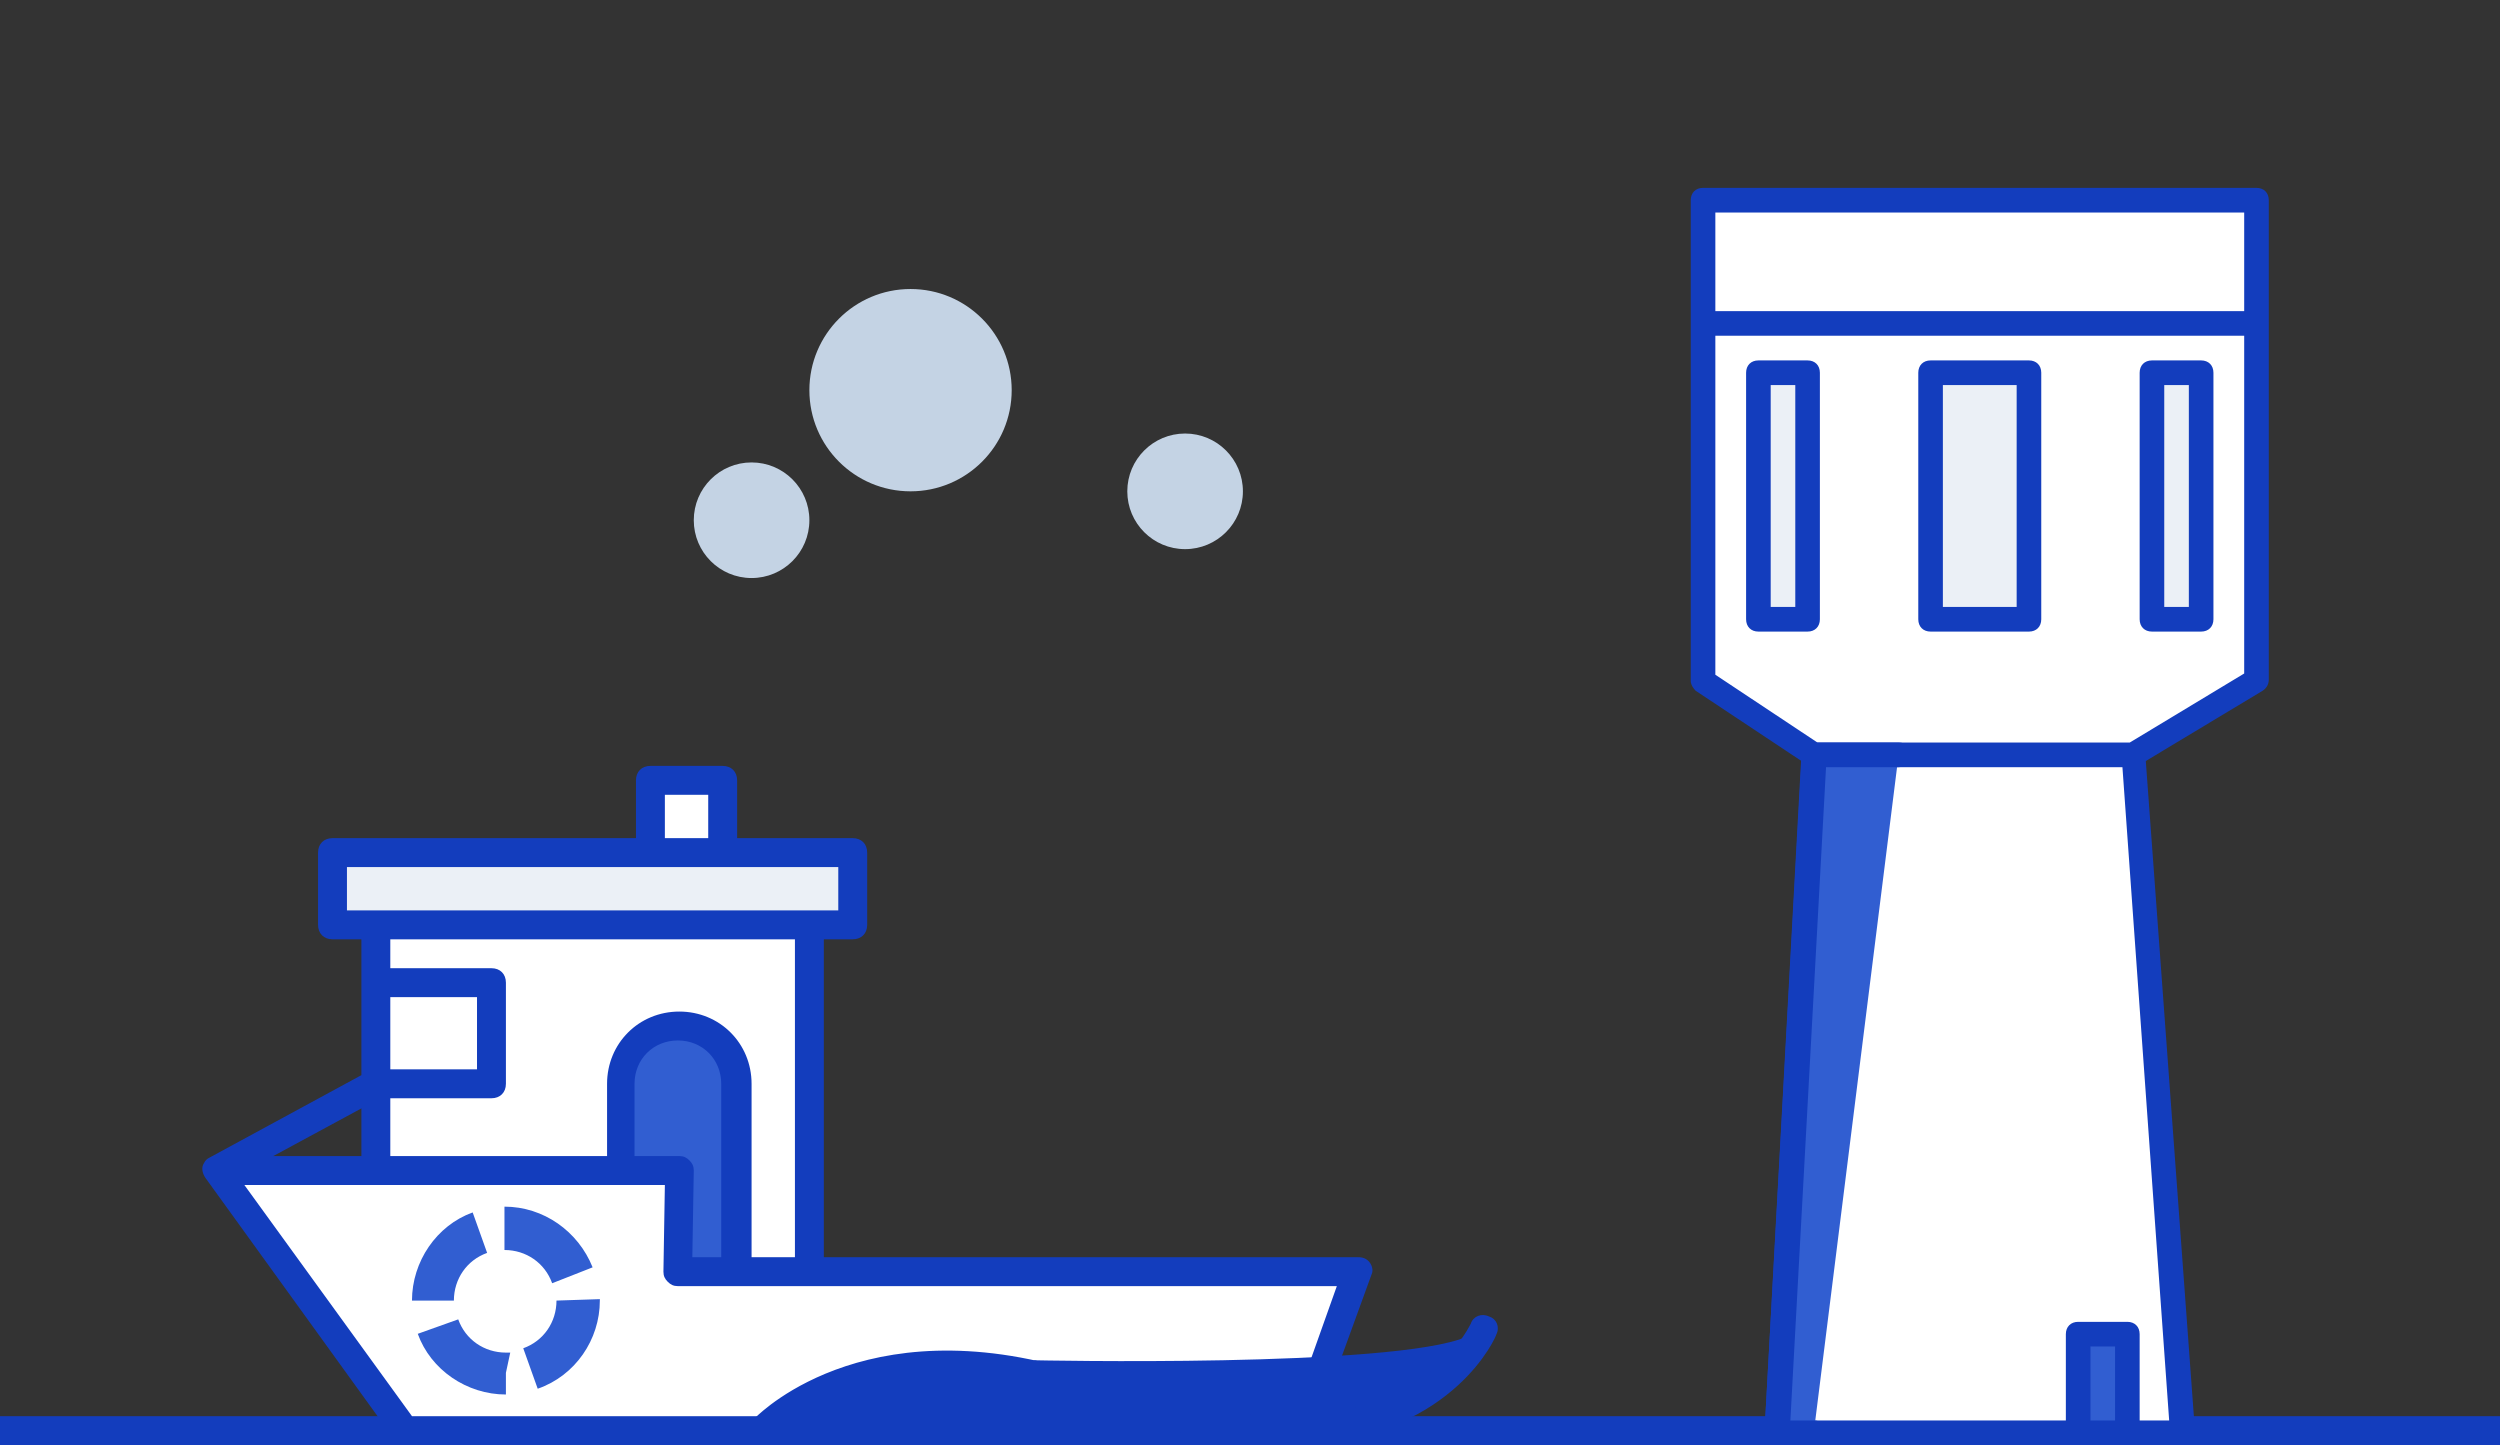 <svg width="173" height="100" viewBox="0 0 173 100" fill="none" xmlns="http://www.w3.org/2000/svg">
    <rect x="0" y="0" width="173" height="100" fill="#333333" stroke="none"/>
    <rect y="98" width="173" height="2" fill="#133DBD"/>
    <path d="M59.009 59H23.009V64H59.009V59Z" fill="#EBF0F6"/>
    <path d="M47.009 81V88H56.009V64H26.009V81H47.009Z" fill="white"/>
    <path d="M50.009 54H45.009V59H50.009V54Z" fill="white"/>
    <path d="M34.009 68H26.009V75H34.009V68Z" fill="white"/>
    <path d="M47.009 71C44.809 71 43.009 72.8 43.009 75V81H47.109L47.009 88H51.009V75C51.009 72.8 49.209 71 47.009 71Z" fill="#315ED1"/>
    <path d="M90.009 99H28.009L15.009 81H47.009V88H94.009L90.009 99Z" fill="white"/>
    <path d="M94.809 87.4C94.609 87.1 94.309 87 94.009 87H57.009V65H59.009C59.609 65 60.009 64.6 60.009 64V59C60.009 58.4 59.609 58 59.009 58H51.009V54C51.009 53.4 50.609 53 50.009 53H45.009C44.409 53 44.009 53.4 44.009 54V58H23.009C22.409 58 22.009 58.4 22.009 59V64C22.009 64.6 22.409 65 23.009 65H25.009V68V74.4L14.509 80.1C14.309 80.2 14.209 80.3 14.109 80.5C13.909 80.8 14.009 81.2 14.209 81.5L27.209 99.5C27.409 99.8 27.709 99.9 28.009 99.9H90.009C90.409 99.9 90.809 99.6 90.909 99.2L94.909 88.2C95.009 88 95.009 87.7 94.809 87.4ZM46.009 55H49.009V58H46.009V55ZM24.009 60H45.009H50.009H58.009V63H56.009H26.009H24.009V60ZM55.009 65V87H52.009V75C52.009 72.2 49.809 70 47.009 70C44.209 70 42.009 72.2 42.009 75V80H27.009V76H34.009C34.609 76 35.009 75.6 35.009 75V68C35.009 67.4 34.609 67 34.009 67H27.009V65H55.009ZM48.009 81C48.009 80.7 47.909 80.5 47.709 80.3C47.509 80.1 47.309 80 47.009 80H43.909V75C43.909 73.3 45.209 72 46.909 72C48.609 72 49.909 73.3 49.909 75V87H47.909L48.009 81ZM18.909 80L25.009 76.7V80H18.909ZM27.009 69H33.009V74H27.009V69ZM89.309 98H28.509L16.909 82H25.909H42.909H46.009L45.909 88C45.909 88.3 46.009 88.5 46.209 88.7C46.409 88.9 46.609 89 46.909 89H50.909H55.909H92.509L89.309 98Z" fill="#133DBD"/>
    <path d="M35.009 95C37.77 95 40.009 92.761 40.009 90C40.009 87.239 37.77 85 35.009 85C32.248 85 30.009 87.239 30.009 90C30.009 92.761 32.248 95 35.009 95Z" fill="white"/>
    <path d="M35.009 96.5C32.309 96.5 29.809 94.8 28.909 92.3L31.709 91.3C32.209 92.7 33.509 93.6 35.009 93.6C35.109 93.6 35.209 93.6 35.309 93.6L35.009 95V96.5ZM37.209 96.1L36.209 93.3C37.609 92.8 38.509 91.5 38.509 90L41.509 89.9V90C41.509 92.7 39.809 95.2 37.209 96.1ZM28.709 90H28.509C28.509 87.3 30.209 84.8 32.709 83.9L33.709 86.7C32.309 87.2 31.409 88.5 31.409 90H28.709ZM38.209 88.8C37.709 87.4 36.409 86.5 34.909 86.5V83.5C37.609 83.5 40.009 85.2 41.009 87.7L38.209 88.8Z" fill="#315ED1"/>
    <path d="M53 100C53 100 54.168 98.987 56.5 97.255C62.058 94.14 68.896 94.841 74 95.883C78.5 97.713 89.5 100 89.5 100H53Z" fill="#133DBD"/>
    <path d="M101.5 92.5C101.5 95.216 96.909 98.04 95.709 98.475C90.809 100.43 83.309 99.235 79.209 97.823C77.409 97.28 71.5 94.129 71.5 94.129C71.5 94.129 96.5 94.673 101.5 92.5Z" fill="#133DBD"/>
    <path d="M90.705 99.93C86.817 100.227 81.854 99.62 75.455 97.349C61.109 92.236 54.135 99.175 53.752 99.401C53.384 99.823 52.778 99.771 52.348 99.41C51.919 99.048 51.972 98.453 52.34 98.031C52.715 97.706 60.524 89.915 76.106 95.427C96.85 102.811 101.689 91.7 101.781 91.594C101.941 91.089 102.524 90.847 103.046 91.103C103.56 91.261 103.806 91.834 103.545 92.346C103.553 92.444 100.675 99.168 90.705 99.93Z" fill="#133DBD"/>
    <path d="M52.009 40C54.218 40 56.009 38.209 56.009 36C56.009 33.791 54.218 32 52.009 32C49.8 32 48.009 33.791 48.009 36C48.009 38.209 49.8 40 52.009 40Z" fill="#C4D3E4"/>
    <path d="M63.009 34C66.875 34 70.009 30.866 70.009 27C70.009 23.134 66.875 20 63.009 20C59.143 20 56.009 23.134 56.009 27C56.009 30.866 59.143 34 63.009 34Z" fill="#C4D3E4"/>
    <path d="M82.009 38C84.218 38 86.009 36.209 86.009 34C86.009 31.791 84.218 30 82.009 30C79.8 30 78.009 31.791 78.009 34C78.009 36.209 79.8 38 82.009 38Z" fill="#C4D3E4"/>
    <g clip-path="url(#clip0_1_6088)">
        <path d="M147.638 52.235H125.511L122.957 99.147H151.043L147.638 52.235Z" fill="white"/>
        <path d="M156.149 47.118L147.638 52.235H125.511L117.851 47.118V13.853H156.149V47.118Z" fill="white"/>
        <path d="M147.213 92.323H143.808V99.147H147.213V92.323Z" fill="#315ED1"/>
        <path d="M125.085 25.794H121.681V42.853H125.085V25.794Z" fill="#EBF0F6"/>
        <path d="M140.404 25.794H133.596V42.853H140.404V25.794Z" fill="#EBF0F6"/>
        <path d="M152.319 25.794H148.915V42.853H152.319V25.794Z" fill="#EBF0F6"/>
        <path d="M156.149 13H117.851C117.34 13 117 13.341 117 13.853V47.118C117 47.373 117.17 47.629 117.34 47.8L124.66 52.662L122.106 99.062C122.106 99.318 122.191 99.488 122.362 99.659C122.532 99.829 122.702 100 122.957 100H143.809H147.213H151.043C151.298 100 151.468 99.915 151.638 99.744C151.809 99.573 151.894 99.318 151.894 99.062L148.489 52.662L156.574 47.8C156.83 47.629 157 47.373 157 47.032V13.853C157 13.341 156.66 13 156.149 13ZM146.362 98.294H144.66V93.177H146.362V98.294ZM150.106 98.294H148.064V92.323C148.064 91.812 147.723 91.471 147.213 91.471H143.809C143.298 91.471 142.957 91.812 142.957 92.323V98.294H123.894L126.362 53.088H146.872L150.106 98.294ZM155.298 46.606L147.383 51.382H125.766L118.702 46.691V23.235H155.298V46.606ZM155.298 21.529H118.702V14.706H155.298V21.529Z" fill="#133DBD"/>
        <path d="M121.681 43.706H125.085C125.596 43.706 125.936 43.365 125.936 42.853V25.794C125.936 25.282 125.596 24.941 125.085 24.941H121.681C121.17 24.941 120.83 25.282 120.83 25.794V42.853C120.83 43.365 121.17 43.706 121.681 43.706ZM122.532 26.647H124.234V42H122.532V26.647Z" fill="#133DBD"/>
        <path d="M133.596 43.706H140.404C140.915 43.706 141.255 43.365 141.255 42.853V25.794C141.255 25.282 140.915 24.941 140.404 24.941H133.596C133.085 24.941 132.745 25.282 132.745 25.794V42.853C132.745 43.365 133.085 43.706 133.596 43.706ZM134.447 26.647H139.553V42H134.447V26.647Z" fill="#133DBD"/>
        <path d="M148.915 43.706H152.319C152.83 43.706 153.17 43.365 153.17 42.853V25.794C153.17 25.282 152.83 24.941 152.319 24.941H148.915C148.404 24.941 148.064 25.282 148.064 25.794V42.853C148.064 43.365 148.404 43.706 148.915 43.706ZM149.766 26.647H151.468V42H149.766V26.647Z" fill="#133DBD"/>
        <path d="M131.383 52.235H125.511L122.957 99.147H125.511" fill="#315ED1"/>
        <path d="M125.511 100H122.957C122.702 100 122.532 99.915 122.362 99.744C122.191 99.573 122.106 99.318 122.106 99.062L124.66 52.15C124.66 51.724 125.085 51.382 125.511 51.382H131.383C131.894 51.382 132.234 51.724 132.234 52.235C132.234 52.747 131.894 53.088 131.383 53.088H126.362L123.894 98.294H125.511C126.021 98.294 126.362 98.635 126.362 99.147C126.362 99.659 125.936 100 125.511 100Z" fill="#133DBD"/>
    </g>
    <defs>
        <clipPath id="clip0_1_6088">
            <rect width="40" height="87" fill="white" transform="translate(117 13)"/>
        </clipPath>
    </defs>
</svg>
